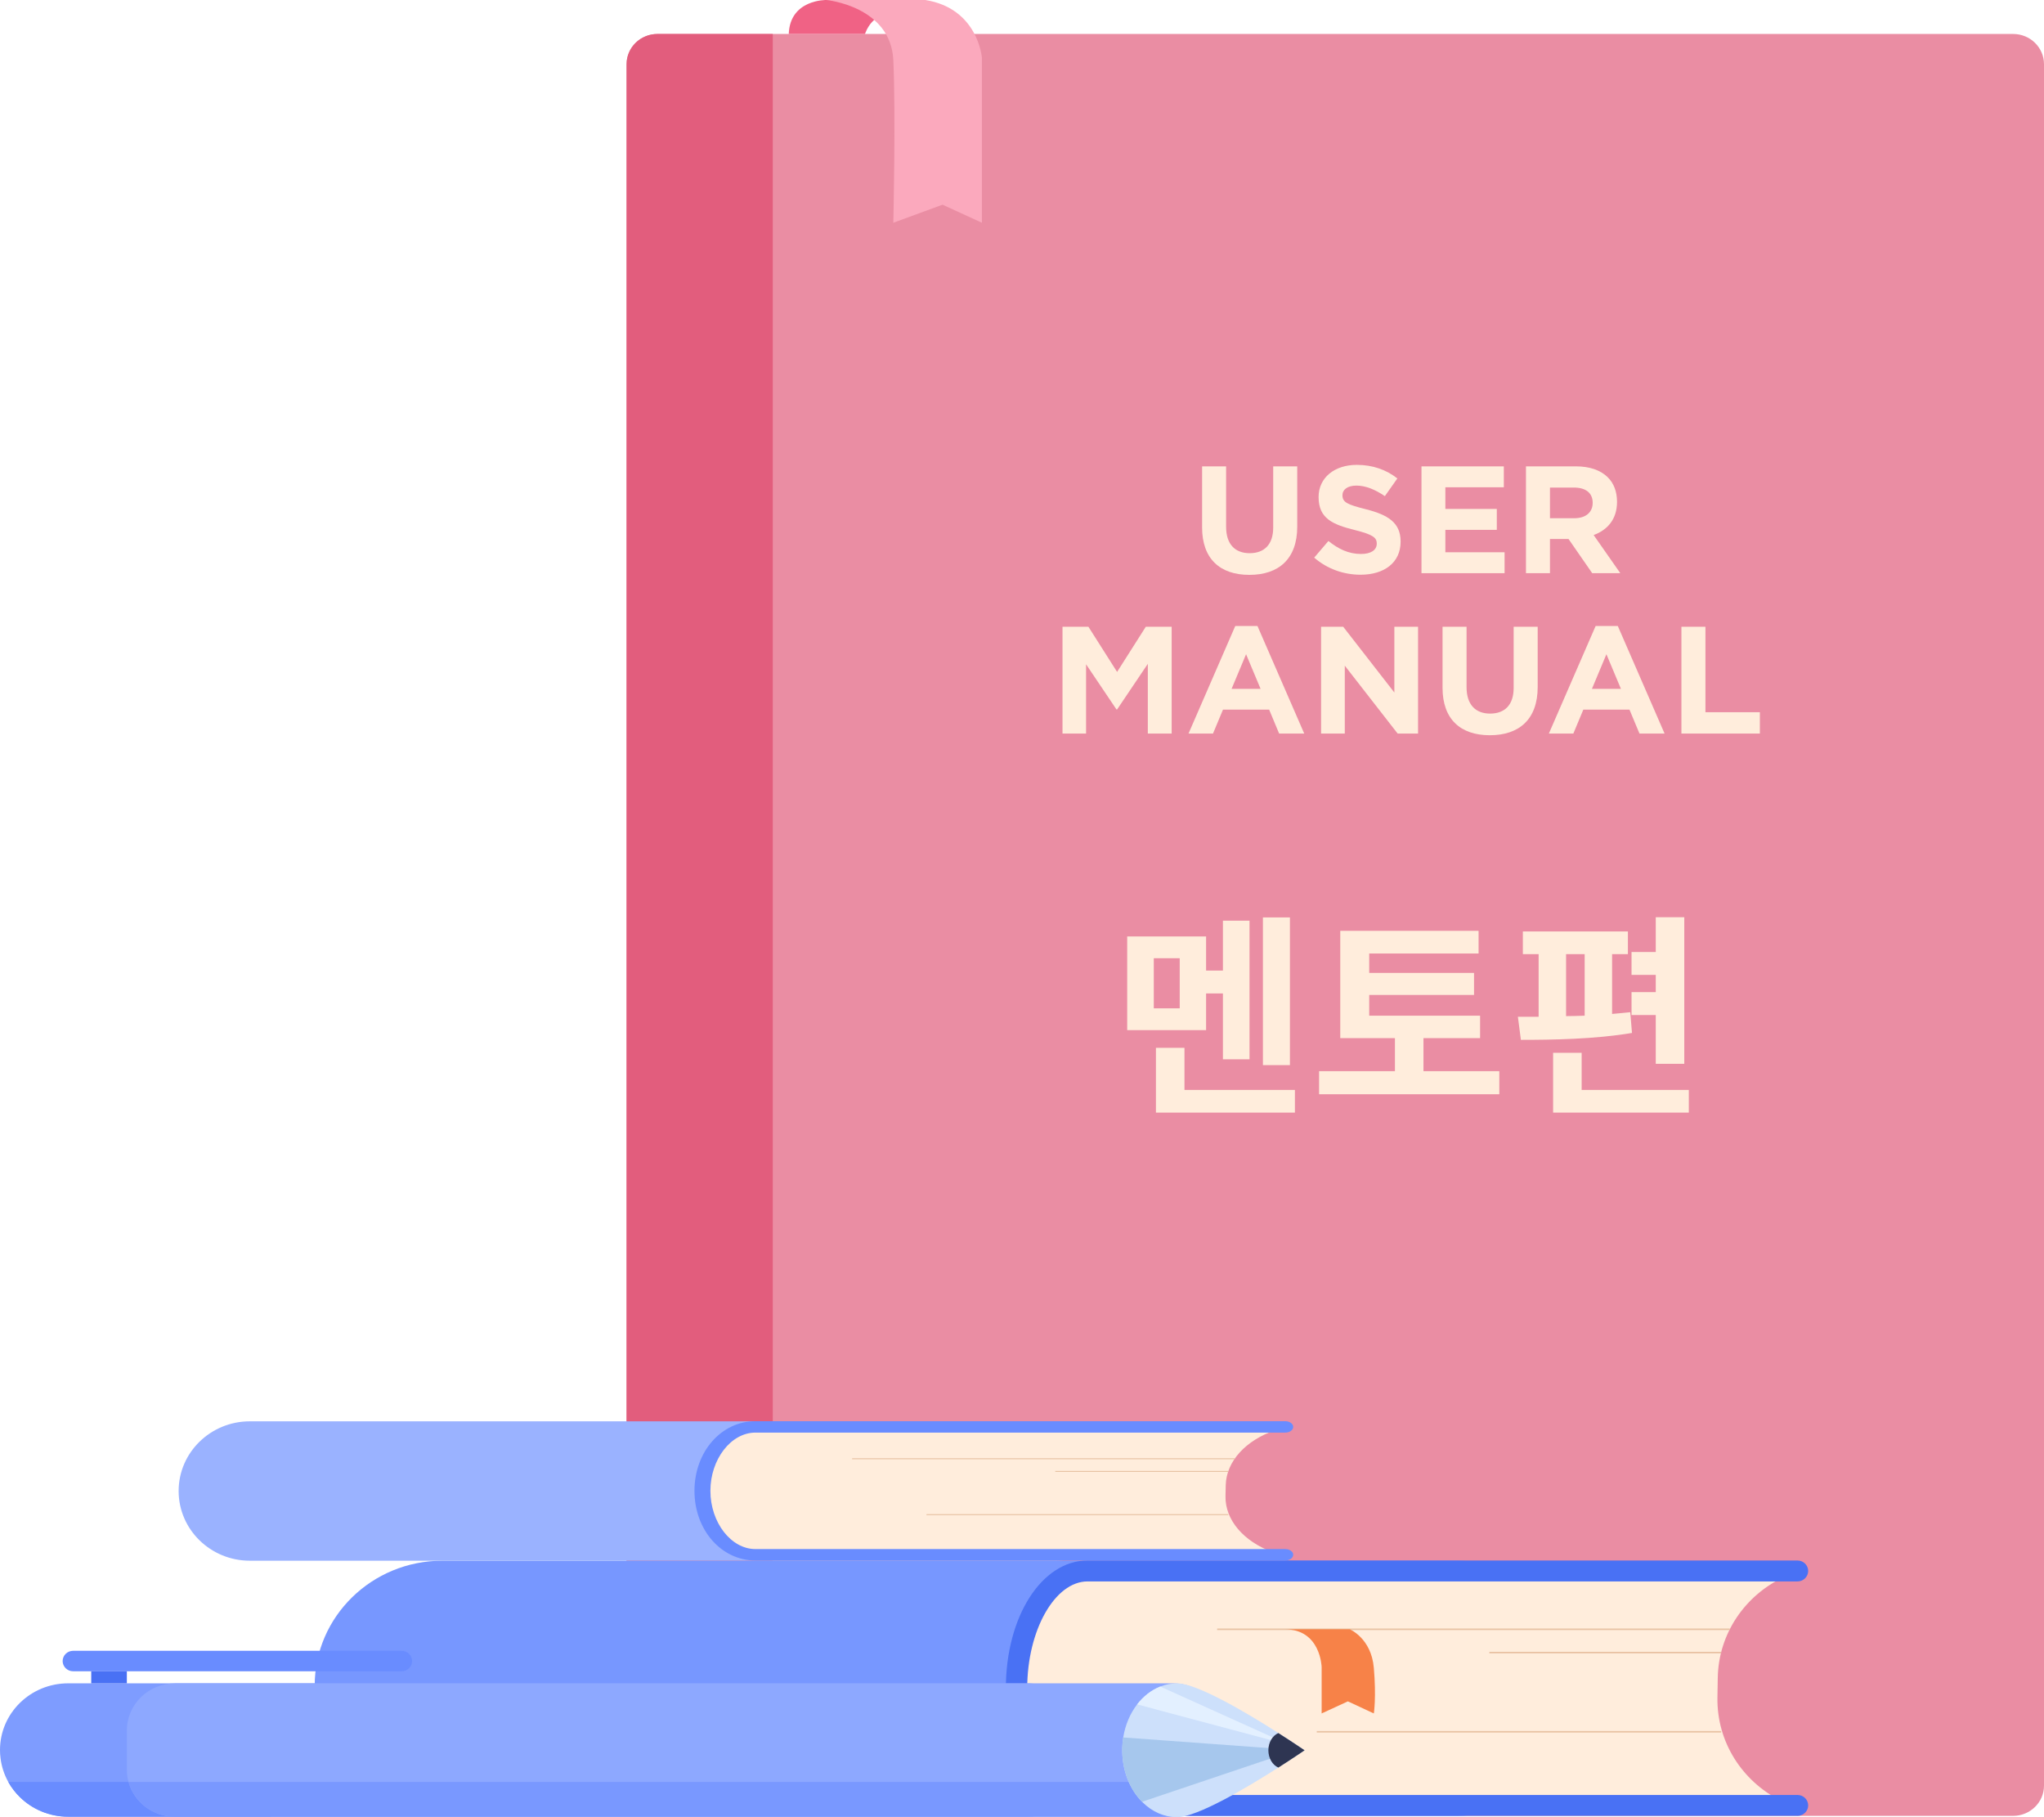 <svg width="99" height="88" viewBox="0 0 99 88" fill="none" xmlns="http://www.w3.org/2000/svg">
<g clip-path="url(#clip0_3571_36523)">
<path d="M99 3.108V86.472C99 87.28 98.331 87.936 97.504 87.936H31.845C31.018 87.936 30.348 87.28 30.348 86.472V3.108C30.348 2.3 31.018 1.645 31.845 1.645H97.504C98.331 1.645 99 2.3 99 3.108Z" fill="#E25D7D" fill-opacity="0.7"/>
<path d="M37.429 1.645V87.936H31.845C31.018 87.936 30.348 87.28 30.348 86.472V3.108C30.348 2.3 31.018 1.645 31.845 1.645H37.429Z" fill="#E25D7D"/>
<path d="M58.223 25.54V22.584H59.386V25.51C59.386 26.353 59.816 26.789 60.527 26.789C61.237 26.789 61.667 26.368 61.667 25.548V22.585H62.831V25.504C62.831 27.071 61.932 27.839 60.512 27.839C59.092 27.839 58.223 27.063 58.223 25.541L58.223 25.54Z" fill="#FFEDDC"/>
<path d="M63.653 27.004L64.341 26.198C64.817 26.582 65.315 26.827 65.92 26.827C66.395 26.827 66.683 26.642 66.683 26.324C66.683 26.036 66.501 25.888 65.617 25.667C64.552 25.401 63.865 25.112 63.865 24.071C63.865 23.132 64.635 22.512 65.716 22.512C66.486 22.512 67.143 22.748 67.68 23.169L67.075 24.026C66.607 23.708 66.146 23.516 65.701 23.516C65.255 23.516 65.021 23.716 65.021 23.982C65.021 24.322 65.248 24.433 66.161 24.662C67.234 24.935 67.838 25.312 67.838 26.228C67.838 27.255 67.037 27.832 65.897 27.832C65.096 27.832 64.288 27.559 63.653 27.004Z" fill="#FFEDDC"/>
<path d="M68.849 22.585H72.837V23.597H70.005V24.646H72.497V25.659H70.005V26.744H72.874V27.757H68.849V22.584V22.585Z" fill="#FFEDDC"/>
<path d="M73.909 22.584H76.326C76.998 22.584 77.519 22.769 77.867 23.109C78.161 23.397 78.32 23.803 78.32 24.306C78.32 25.141 77.859 25.665 77.187 25.91L78.478 27.757H77.118L75.971 26.102H75.072V27.757H73.909V22.584ZM76.25 25.096C76.817 25.096 77.141 24.801 77.141 24.35C77.141 23.862 76.794 23.611 76.228 23.611H75.072V25.096H76.25Z" fill="#FFEDDC"/>
<path d="M51.463 30.352H52.717L54.106 32.539L55.496 30.352H56.749V35.524H55.594V32.147L54.106 34.357H54.076L52.603 32.169V35.524H51.462V30.352H51.463Z" fill="#FFEDDC"/>
<path d="M59.832 30.314H60.904L63.17 35.524H61.954L61.47 34.364H59.235L58.751 35.524H57.565L59.83 30.314H59.832ZM61.056 33.359L60.353 31.682L59.651 33.359H61.056Z" fill="#FFEDDC"/>
<path d="M63.985 30.352H65.058L67.535 33.537V30.352H68.683V35.524H67.694L65.134 32.236V35.524H63.986V30.352H63.985Z" fill="#FFEDDC"/>
<path d="M69.869 33.308V30.352H71.032V33.278C71.032 34.12 71.463 34.557 72.173 34.557C72.882 34.557 73.313 34.135 73.313 33.315V30.352H74.477V33.27C74.477 34.837 73.578 35.605 72.158 35.605C70.738 35.605 69.869 34.829 69.869 33.307L69.869 33.308Z" fill="#FFEDDC"/>
<path d="M77.285 30.314H78.357L80.623 35.524H79.407L78.923 34.364H76.688L76.204 35.524H75.018L77.284 30.314H77.285ZM78.509 33.359L77.806 31.682L77.104 33.359H78.509Z" fill="#FFEDDC"/>
<path d="M81.439 30.352H82.602V34.49H85.238V35.524H81.439V30.352Z" fill="#FFEDDC"/>
<path d="M40.02 6.51303e-05C40.02 6.51303e-05 38.263 -0.037 38.203 1.644H41.897C41.897 1.644 42.284 0.39 43.417 0.822V6.51303e-05H40.02Z" fill="#F06285"/>
<path d="M40.021 0C40.021 0 43.149 0.292 43.268 2.916C43.388 5.539 43.268 10.787 43.268 10.787L45.651 9.912L47.558 10.787V2.799C47.558 2.799 47.38 0.408 44.817 0H40.02H40.021Z" fill="#FBA9BD"/>
<path d="M21.426 87.936H70.538C73.954 87.936 76.723 85.226 76.723 81.884V81.631C76.723 78.289 73.954 75.58 70.538 75.58H21.426C18.011 75.58 15.242 78.289 15.242 81.631V81.884C15.242 85.226 18.011 87.936 21.426 87.936Z" fill="#7797FF"/>
<path d="M49.26 80.113L49.216 82.813C49.177 85.202 51.126 87.169 53.567 87.208L86.207 87.718L86.216 87.18C84.384 86.248 83.148 84.361 83.183 82.205L83.199 81.255C83.234 79.098 84.532 77.252 86.392 76.377V76.366L53.752 75.856C51.311 75.818 49.3 77.724 49.26 80.113Z" fill="#FFEDDC"/>
<path d="M87.061 87.934H52.674C50.457 87.934 48.719 85.219 48.719 81.752C48.719 78.286 50.456 75.57 52.674 75.57H87.061C87.347 75.57 87.578 75.797 87.578 76.076C87.578 76.356 87.347 76.583 87.061 76.583H52.674C51.091 76.583 49.753 78.951 49.753 81.753C49.753 84.556 51.091 86.924 52.674 86.924H87.061C87.347 86.924 87.578 87.15 87.578 87.43C87.578 87.709 87.347 87.936 87.061 87.936V87.934Z" fill="#4971F4"/>
<path d="M83.781 78.865H58.952V78.938H83.781V78.865Z" fill="#E8C2A3"/>
<path d="M83.361 79.992H72.135V80.065H83.361V79.992Z" fill="#E8C2A3"/>
<path d="M83.361 83.828H63.777V83.901H83.361V83.828Z" fill="#E8C2A3"/>
<path d="M65.375 78.902C65.375 78.902 66.417 79.329 66.541 80.769C66.665 82.209 66.541 82.976 66.541 82.976L65.284 82.391L64.013 82.976V80.725C64.013 80.725 63.967 78.902 62.234 78.902H65.375Z" fill="#F78248"/>
<path d="M0 84.748C0 84.881 0.008 85.013 0.025 85.141C0.076 85.554 0.206 85.942 0.4 86.292C0.553 86.564 0.743 86.813 0.966 87.031C1.564 87.615 2.389 87.976 3.3 87.976H49.712C51.535 87.976 53.013 86.531 53.013 84.747C53.013 83.856 52.644 83.048 52.046 82.464C51.448 81.879 50.623 81.518 49.712 81.518H3.3C1.477 81.518 0 82.963 0 84.747V84.748Z" fill="#7E9CFF"/>
<path d="M3.54 80.934H19.454C19.732 80.934 19.96 80.711 19.96 80.439C19.96 80.166 19.732 79.943 19.454 79.943H3.54C3.262 79.943 3.034 80.166 3.034 80.439C3.034 80.711 3.262 80.934 3.54 80.934Z" fill="#698CFF"/>
<path d="M4.419 81.519H6.144V80.935H4.419V81.519Z" fill="#4971F4"/>
<path d="M0.4 86.293C0.553 86.566 0.743 86.814 0.966 87.032C1.565 87.616 2.389 87.977 3.3 87.977H13.131V86.293H0.4Z" fill="#698CFF"/>
<path d="M59.156 83.803V85.695C59.156 85.902 59.128 86.103 59.074 86.294C58.806 87.265 57.9 87.978 56.823 87.978H8.477C7.4 87.978 6.493 87.265 6.226 86.294C6.173 86.103 6.144 85.902 6.144 85.695V83.803C6.144 82.542 7.188 81.519 8.477 81.519H56.824C58.113 81.519 59.157 82.542 59.157 83.803H59.156Z" fill="#8DA8FF"/>
<path d="M59.075 86.293C58.807 87.264 57.901 87.977 56.824 87.977H8.477C7.4 87.977 6.493 87.264 6.226 86.293H59.075Z" fill="#7998FF"/>
<path d="M54.355 84.761C54.355 85.764 54.727 86.66 55.315 87.254C55.328 87.267 55.34 87.28 55.354 87.293C55.807 87.735 56.384 88 57.01 88C57.989 88 60.414 86.556 61.918 85.596C62.667 85.118 63.187 84.76 63.187 84.76C63.187 84.76 62.667 84.402 61.918 83.924C60.414 82.964 57.989 81.519 57.01 81.519C56.727 81.519 56.454 81.574 56.198 81.673C55.766 81.843 55.381 82.144 55.078 82.537C54.744 82.969 54.506 83.513 54.406 84.118C54.406 84.125 54.404 84.132 54.404 84.139C54.372 84.339 54.355 84.547 54.355 84.761Z" fill="#CDE0FB"/>
<path d="M54.354 84.761C54.354 85.764 54.727 86.66 55.314 87.254L62.755 84.749L54.403 84.139C54.371 84.339 54.353 84.547 54.353 84.761H54.354Z" fill="#A6C7ED"/>
<path d="M55.079 82.538L62.502 84.521L56.197 81.674C55.766 81.844 55.381 82.145 55.078 82.538H55.079Z" fill="#E3F0FF"/>
<path d="M61.433 84.761C61.433 85.147 61.635 85.476 61.917 85.598C62.666 85.119 63.187 84.761 63.187 84.761C63.187 84.761 62.666 84.403 61.917 83.926C61.635 84.046 61.433 84.375 61.433 84.761Z" fill="#2E3552"/>
<path d="M12.101 75.58H51.086C52.991 75.58 54.535 74.069 54.535 72.205C54.535 70.341 52.991 68.83 51.086 68.83H12.101C10.196 68.83 8.652 70.341 8.652 72.205C8.652 74.069 10.196 75.58 12.101 75.58Z" fill="#9AB2FF"/>
<path d="M34.04 71.303L34.007 72.776C33.978 74.078 35.431 75.152 37.253 75.173L61.613 75.451L61.619 75.157C60.253 74.649 59.33 73.62 59.356 72.444L59.368 71.925C59.395 70.749 60.362 69.742 61.751 69.265V69.259L37.392 68.981C35.57 68.96 34.069 69.999 34.04 71.303Z" fill="#FFEDDC"/>
<path d="M62.25 75.569H36.588C34.932 75.569 33.636 74.088 33.636 72.197C33.636 70.306 34.933 68.824 36.588 68.824H62.25C62.463 68.824 62.636 68.948 62.636 69.1C62.636 69.252 62.464 69.376 62.25 69.376H36.588C35.406 69.376 34.408 70.668 34.408 72.196C34.408 73.724 35.406 75.016 36.588 75.016H62.25C62.463 75.016 62.636 75.14 62.636 75.292C62.636 75.444 62.464 75.568 62.25 75.568V75.569Z" fill="#698CFF"/>
<path d="M59.802 70.619H41.272V70.666H59.802V70.619Z" fill="#E8C2A3"/>
<path d="M59.488 71.232H51.11V71.279H59.488V71.232Z" fill="#E8C2A3"/>
<path d="M59.489 73.326H44.873V73.373H59.489V73.326Z" fill="#E8C2A3"/>
<path d="M61.169 51.58H62.477V44.428H61.169V51.58ZM54.595 49.886H58.416V48.109H59.232V51.298H60.52V44.585H59.232V47.001H58.416V45.349H54.595V49.886ZM55.883 46.404H57.139V48.83H55.883V46.404ZM62.718 53.88V52.782H57.369V50.743H55.987V53.88H62.718Z" fill="#FFEDDC"/>
<path d="M72.618 52.991V51.873H68.945V50.273H71.687V49.186H66.317V48.182H71.394V47.115H66.317V46.175H71.614V45.077H64.915V50.273H67.563V51.873H63.889V52.991H72.618Z" fill="#FFEDDC"/>
<path d="M79.023 49.154H80.196V51.517H81.577V44.418H80.196V46.101H79.023V47.21H80.196V48.046H79.023V49.154ZM79.044 50.022L78.961 49.018C78.678 49.05 78.385 49.071 78.081 49.102V46.206H78.846V45.108H73.759V46.206H74.523V49.238H73.518L73.664 50.357C75.172 50.357 77.265 50.325 79.044 50.022ZM75.852 49.207V46.206H76.752V49.186C76.449 49.196 76.145 49.207 75.852 49.207ZM81.797 53.88V52.782H76.606V50.984H75.224V53.88H81.797Z" fill="#FFEDDC"/>
</g>
<defs>
<clipPath id="clip0_3571_36523">
<rect width="99" height="88" fill="white"/>
</clipPath>
</defs>
</svg>
